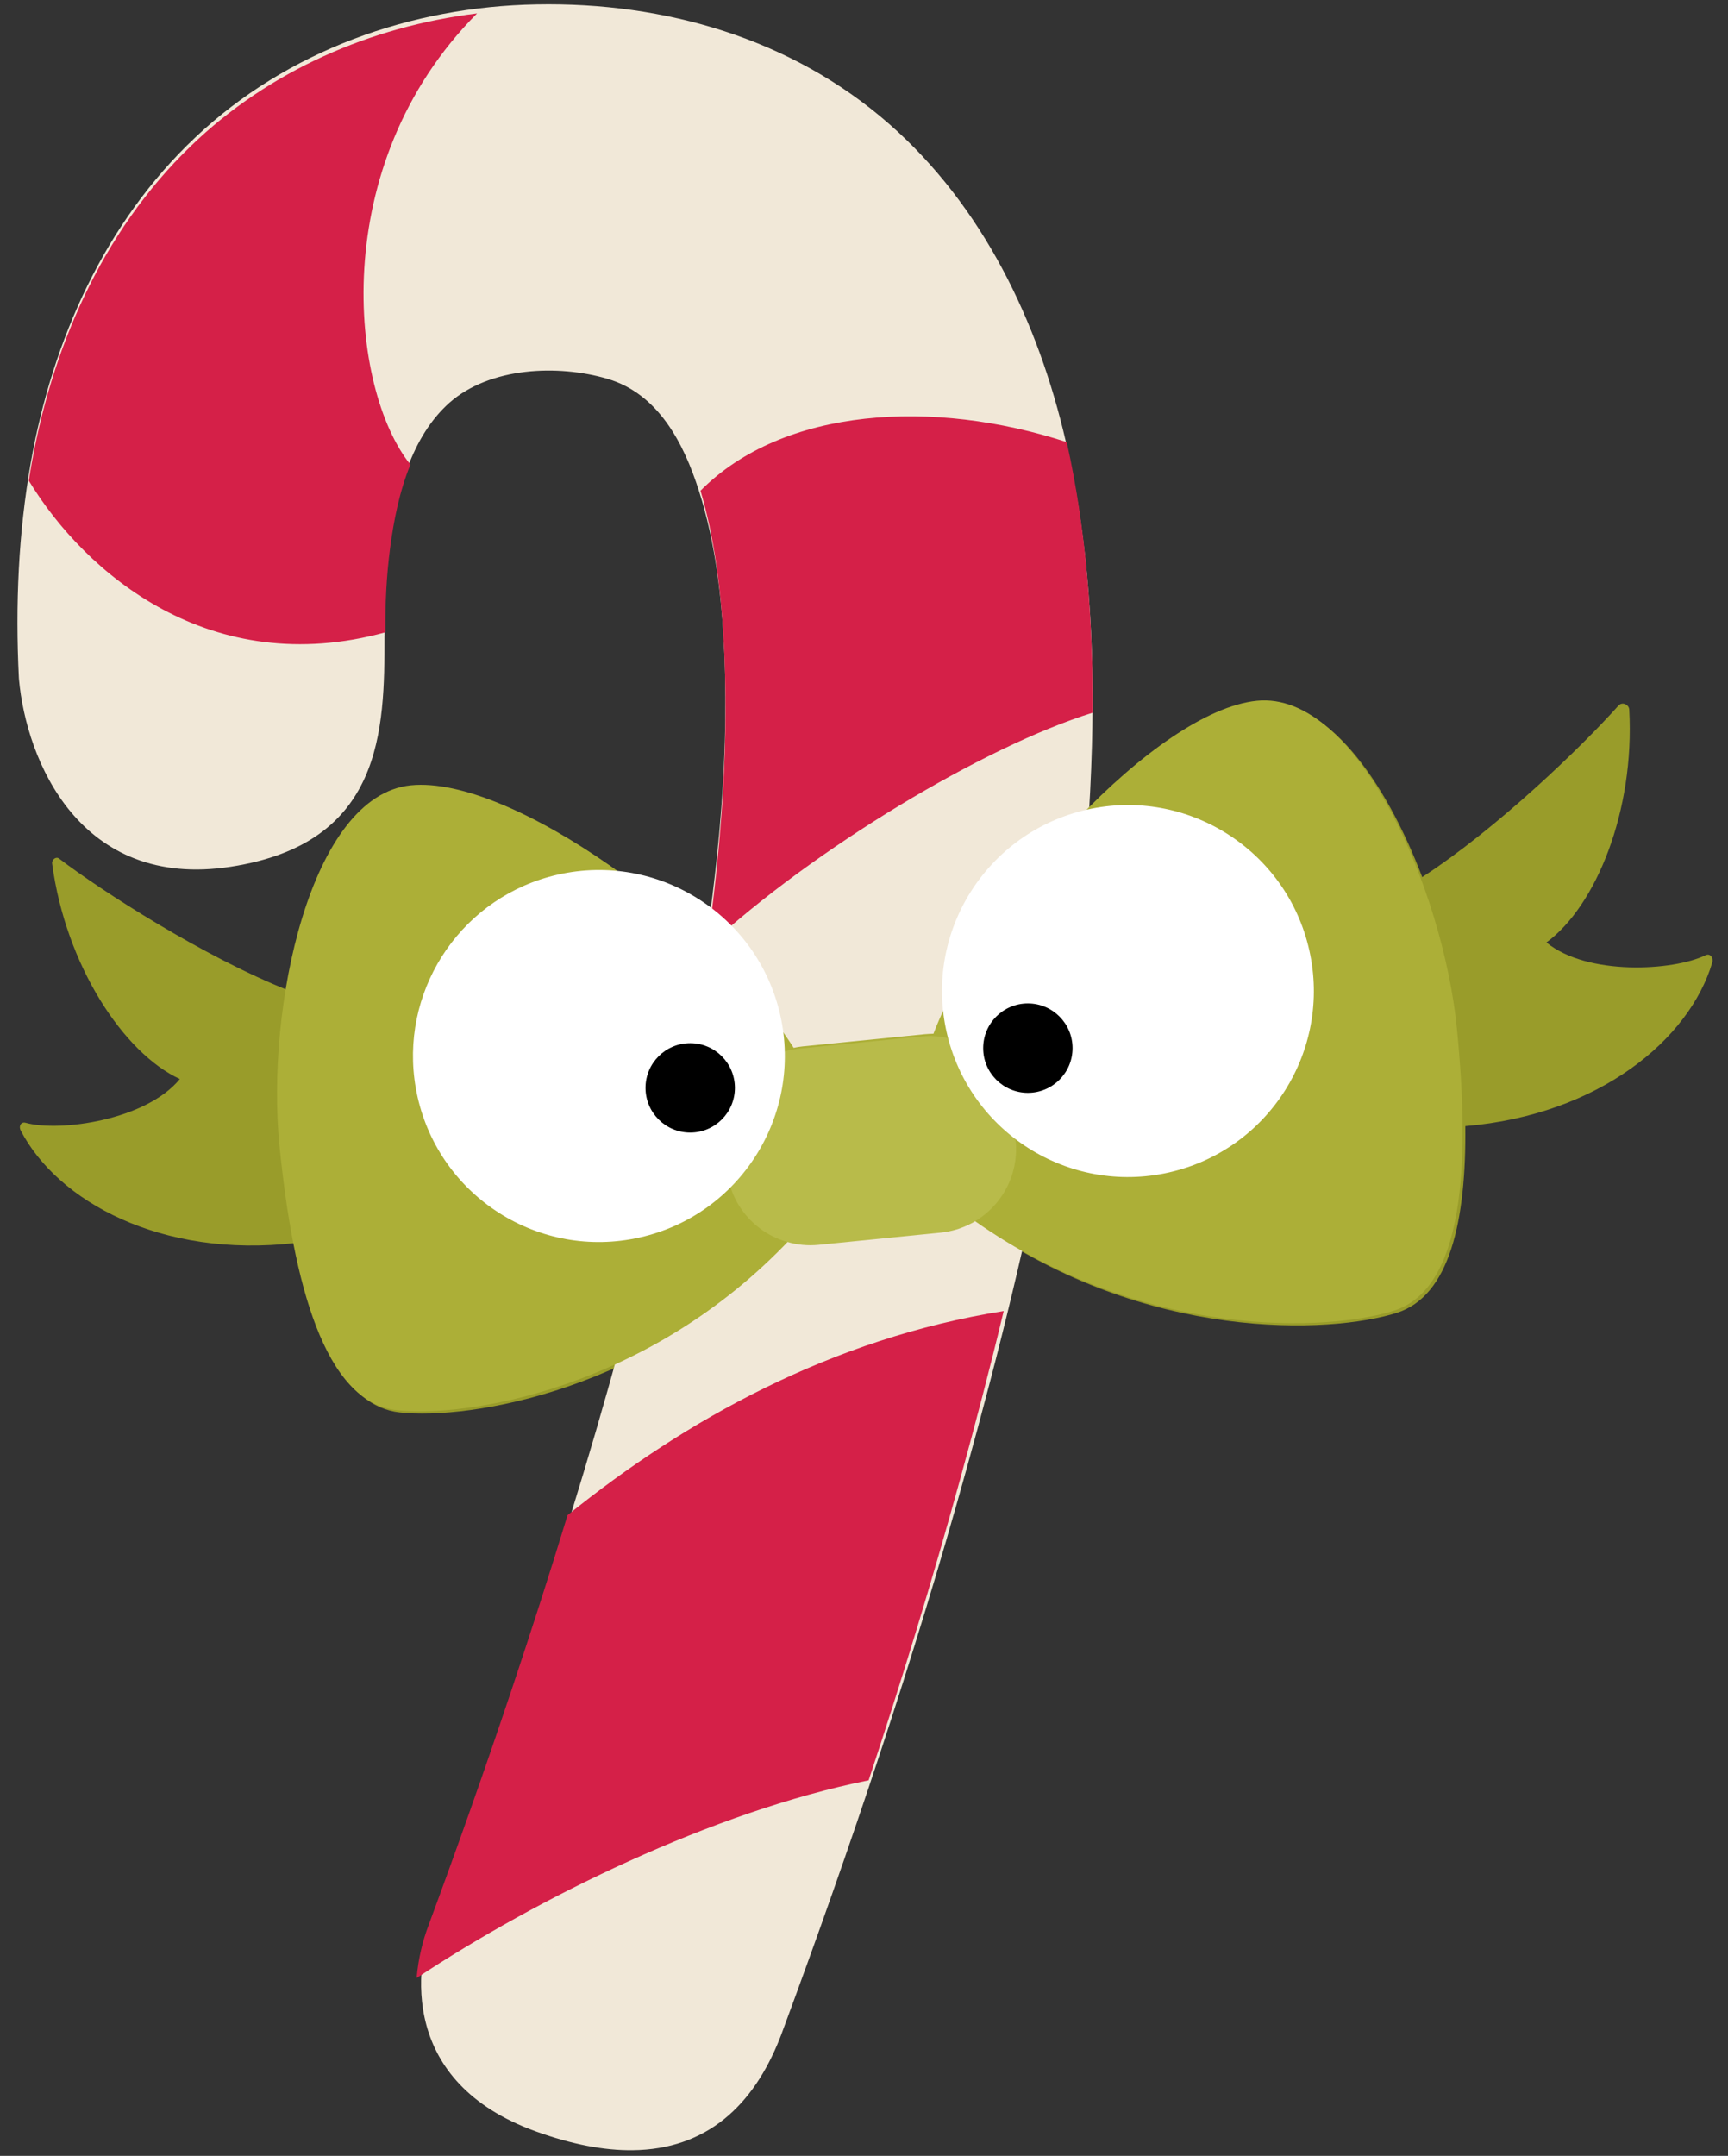 <?xml version="1.0" encoding="UTF-8" standalone="no"?>
<svg width="174px" height="217px" viewBox="0 0 174 217" version="1.1" xmlns="http://www.w3.org/2000/svg" xmlns:xlink="http://www.w3.org/1999/xlink" xmlns:sketch="http://www.bohemiancoding.com/sketch/ns">
    <rect x="0" y="0" width="174" height="217" fill="#333333" stroke="none"/>
    <!-- Generator: Sketch 3.2.1 (9977) - http://www.bohemiancoding.com/sketch -->
    <title>candy-cane</title>
    <desc>Created with Sketch.</desc>
    <defs></defs>
    <g id="Page-1" stroke="none" stroke-width="1" fill="none" fill-rule="evenodd" sketch:type="MSPage">
        <path d="M171.738,96.15 C172.202,95.925 172.56,96.398 172.414,96.89 C170.121,104.593 161.059,112.21 147.549,113.351 C147.646,122.929 145.966,130.455 140.654,132.144 C134.007,134.261 115.445,135.107 98.449,123.128 C97.511,123.626 96.462,123.954 95.336,124.066 L83.078,125.291 C81.953,125.402 80.859,125.289 79.83,124.978 C65.539,140.091 47.187,142.933 40.252,142.169 C34.714,141.565 31.566,134.523 29.77,125.112 C16.229,126.676 5.799,120.93 2.08,113.782 C1.863,113.366 2.11,112.886 2.569,113.012 C6.007,113.963 14.709,112.762 18.106,108.61 C12.465,106.001 6.628,97.217 5.249,86.928 C5.196,86.541 5.634,86.178 5.946,86.418 C10.152,89.629 20.485,96.297 29.068,99.699 C30.787,89.377 34.993,79.931 41.658,79.265 C51.741,78.257 72.123,92.999 80.198,105.689 C80.499,105.625 80.802,105.576 81.106,105.544 L93.366,104.319 C93.671,104.288 93.976,104.28 94.273,104.27 C99.699,90.233 116.764,71.762 126.836,70.756 C133.491,70.092 139.482,78.508 143.209,88.287 C150.75,83.392 159.316,75.123 162.971,71.021 C163.347,70.599 164.026,70.914 164.055,71.421 C164.624,81.648 160.684,91.232 155.716,94.862 C159.833,98.236 168.49,97.73 171.738,96.15 L171.738,96.15 Z" id="Path" fill="#999C2A" sketch:type="MSShapeGroup"></path>
        <g id="cane_white" sketch:type="MSLayerGroup" transform="translate(1, 0)" fill="#F1E8D8">
            <path d="M106.33,44.48 C103.542,32.392 97.962,20.728 88.507,12.455 C78.7,3.867 65.927,0.199 53.038,0.443 C40.39,0.664 27.955,5.07 18.679,13.818 C9.53,22.429 4.287,34.263 2.113,46.498 C0.844,53.65 0.539,60.932 0.898,68.189 C0.898,68.242 0.908,68.294 0.908,68.347 C1.637,76.546 7.048,89.595 22.25,87.238 C37.56,84.873 37.719,73.525 37.719,64.047 L37.73,64.047 C37.666,60.846 37.834,57.654 38.279,54.496 C38.976,49.572 40.402,43.961 44.269,40.527 C48.338,36.947 55.173,36.662 60.171,38.131 C65.305,39.641 67.852,44.629 69.372,49.383 C71.064,54.666 71.697,60.276 71.941,65.791 C72.446,77.646 71.074,89.562 69.087,101.227 C65.146,124.399 58.501,147.092 51.011,169.332 C48.338,177.258 45.538,185.129 42.622,192.957 C40.688,198.103 39.272,209.588 52.944,214.533 C56.62,215.863 59.858,216.461 62.696,216.429 C70.135,216.351 74.835,211.964 77.518,205.183 C77.623,204.929 77.719,204.663 77.814,204.4 C84.692,185.857 90.99,167.082 96.283,148.011 C102.866,124.302 108.264,99.8 108.952,75.109 C109.235,64.849 108.644,54.496 106.33,44.48 L106.33,44.48 Z" id="Shape" sketch:type="MSShapeGroup"></path>
        </g>
        <g id="cane_red" sketch:type="MSLayerGroup" transform="translate(134, 136)"></g>
        <path d="M52,164.617 C55.452,149.773 62.035,134.179 73.96,121.392 C76.389,126.712 78.696,132.072 80.929,137.437 C84.986,147.183 88.769,157.042 92.322,166.984 C81.86,179.187 73.357,196.838 68.709,210.685 C67.602,209.001 66.869,207.294 66.434,205.917 C63.899,197.956 61.246,190.034 58.458,182.149 C56.382,176.287 54.238,170.435 52,164.617 L52,164.617 Z" id="Shape" fill="#D52048" sketch:type="MSShapeGroup" transform="translate(72.161, 166.039) rotate(38) translate(-72.161, -166.039) "></path>
        <path d="M56.982,53.652 C55.162,51.457 53.486,49.168 52.001,46.748 C50.557,44.391 49.148,41.73 48.313,38.949 C38.911,36.943 22.728,20.976 24.951,-0.569 C17.453,7.206 12.295,17.079 10.956,27.931 C9.406,40.4 12.921,52.857 19.052,63.663 C19.186,63.909 19.335,64.157 19.479,64.393 C29.837,68.103 46.373,68.453 56.982,53.652 L56.982,53.652 Z" id="Path" fill="#D52048" sketch:type="MSShapeGroup" transform="translate(33.787, 32.99) rotate(39) translate(-33.787, -32.99) "></path>
        <path d="M107.831,44.802 C94.498,40.195 79.379,40.777 70.872,49.05 C72.183,53.804 72.711,58.79 72.924,63.693 C73.367,74.154 72.353,84.656 70.736,95 C81.712,85.217 99.019,75.273 109.955,72.084 C110.167,62.952 109.659,53.751 107.831,44.802 L107.831,44.802 Z" id="Path" fill="#D52048" sketch:type="MSShapeGroup" transform="translate(90.368, 68.462) rotate(-1) translate(-90.368, -68.462) "></path>
        <path d="M126.556,70.537 C116.484,71.543 99.418,90.014 93.993,104.051 C93.696,104.061 93.39,104.069 93.086,104.1 L80.826,105.325 C80.522,105.356 80.219,105.405 79.918,105.47 C71.843,92.781 51.461,78.038 41.378,79.046 C31.224,80.06 26.756,101.466 28.139,115.302 C29.521,129.148 32.674,141.15 39.973,141.948 C46.909,142.712 65.26,139.87 79.551,124.757 C80.58,125.068 81.674,125.181 82.799,125.07 L95.057,123.845 C96.183,123.734 97.232,123.406 98.17,122.907 C115.166,134.886 133.728,134.04 140.375,131.923 C147.372,129.694 148.078,117.308 146.695,103.46 C145.314,89.625 136.701,69.525 126.556,70.537 L126.556,70.537 Z" id="Path" fill="#ACAF37" sketch:type="MSShapeGroup"></path>
        <path d="M92.728,104.329 L80.468,105.554 C80.164,105.585 79.861,105.634 79.56,105.699 C75.389,106.572 72.465,110.463 72.899,114.804 L73.19,117.728 C73.543,121.249 75.999,124.052 79.193,124.986 C80.222,125.297 81.316,125.41 82.441,125.299 L94.699,124.074 C95.825,123.963 96.874,123.635 97.812,123.136 C100.757,121.577 102.623,118.345 102.27,114.823 L101.979,111.899 C101.549,107.612 97.989,104.393 93.797,104.282 C93.742,104.282 93.69,104.28 93.635,104.28 C93.339,104.29 93.033,104.298 92.728,104.329 L92.728,104.329 Z" id="Path" fill="#B8BB4A" sketch:type="MSShapeGroup"></path>
        <g id="eyes" sketch:type="MSLayerGroup" transform="translate(149, 95.5) rotate(-97) translate(-149, -95.5) translate(130, -13)" fill="#FFFFFF">
            <path d="M17.237,54.195 C27.518,53.168 36.695,60.675 37.722,70.963 C38.75,81.244 31.239,90.42 20.957,91.447 C10.67,92.474 1.496,84.965 0.468,74.683 C-0.559,64.396 6.951,55.222 17.237,54.195 L17.237,54.195 Z M0.468,21.013 C1.493,31.296 10.668,38.806 20.955,37.779 C31.239,36.754 38.751,27.576 37.724,17.293 C36.757,7.609 28.574,0.393 19.04,0.432 C18.443,0.434 17.841,0.465 17.234,0.526 C6.947,1.552 -0.56,10.724 0.468,21.013 L0.468,21.013 Z M19.1,216.425 L19.092,216.425 L19.092,216.431 L19.1,216.431 L19.1,216.425 L19.1,216.425 Z" id="Shape" sketch:type="MSShapeGroup"></path>
        </g>
        <circle id="Oval-2" fill="#000000" sketch:type="MSShapeGroup" cx="103.5" cy="105.5" r="4.5"></circle>
        <circle id="Oval-2" fill="#000000" sketch:type="MSShapeGroup" cx="69.5" cy="109.5" r="4.5"></circle>
    </g>
</svg>